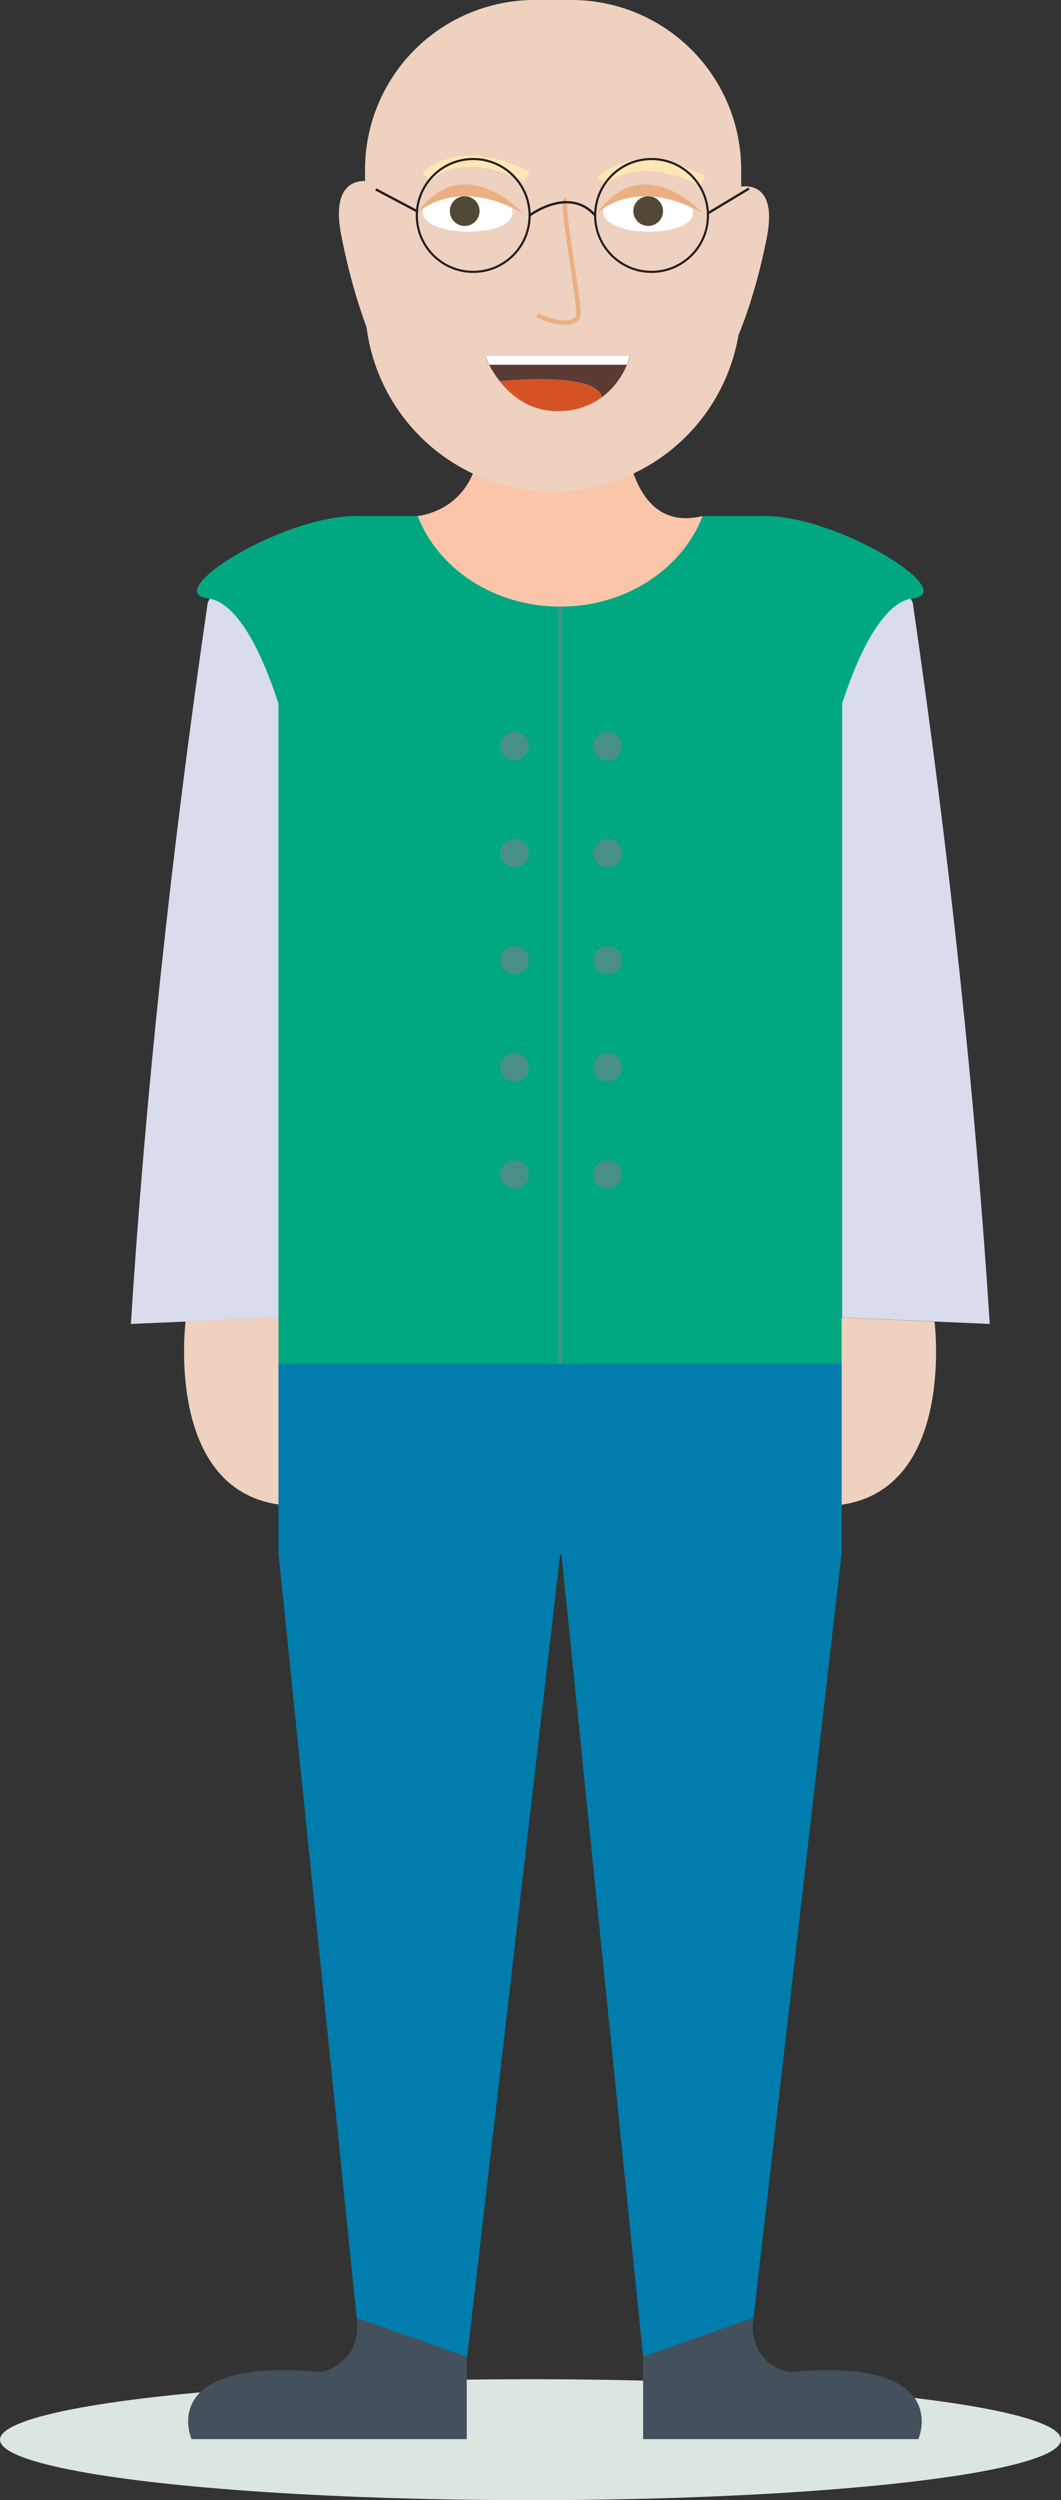 <svg xmlns="http://www.w3.org/2000/svg" viewBox="0 0 277.84 654.53"><rect x="0" y="0" width="277.84" height="654.53" fill="#333333" stroke="none"/><defs><style>.cls-1{fill:#dce6e0;}.cls-2{fill:#fbc5aa;}.cls-3{fill:#d8dcec;}.cls-4,.cls-5{fill:#00a881;}.cls-5{stroke:#489086;stroke-width:0.95px;}.cls-13,.cls-14,.cls-15,.cls-16,.cls-5{stroke-miterlimit:10;}.cls-6{fill:#007dac;}.cls-13,.cls-14,.cls-7{fill:#eed1bf;}.cls-8{fill:#44515c;}.cls-9{fill:#489086;}.cls-10{fill:#fff;}.cls-11{fill:#514835;}.cls-12{fill:#ebaf82;}.cls-13{stroke:#ebaf82;stroke-width:1.15px;}.cls-14{stroke:#ffe6b4;stroke-width:2.89px;}.cls-15,.cls-16{fill:none;stroke:#231f20;}.cls-15{stroke-width:0.62px;}.cls-16{stroke-width:0.56px;}.cls-17{fill:#5a3b34;}.cls-18{fill:#d55225;}</style></defs><g id="Layer_2" data-name="Layer 2"><g id="Avatar"><ellipse class="cls-1" cx="138.92" cy="638.69" rx="138.92" ry="15.83"/><path class="cls-2" d="M109.27,135.1s15.63-1.17,16.35-20H164s1.58,24.55,19.88,20l-1.66,14.1-37.39,14.89-32.47-8.71-7.92-15.76Z"/><path class="cls-3" d="M259.18,346.6l-48.77-2.13v-157s11.28-65,28.6-29.73Q253.41,256.5,259.18,346.6Z"/><path class="cls-3" d="M34.27,346.6,83,344.47v-157s-11.28-65-28.6-29.73Q40,256.5,34.27,346.6Z"/><path class="cls-4" d="M200.25,135.1H184c-5.33,13.79-20,23.71-37.3,23.71s-32-9.92-37.31-23.71H93.2c-19.65,0-51.49,20.13-38.64,21.59C60,157.3,66.68,165,72.92,184.2V357.06H220.53V184.2c6.24-19.25,12.94-26.9,18.36-27.51C251.74,155.23,219.9,135.1,200.25,135.1Z"/><line class="cls-5" x1="146.73" y1="357.06" x2="146.73" y2="158.81"/><rect class="cls-6" x="72.92" y="357.06" width="147.48" height="49.8"/><polygon class="cls-6" points="146.73 406.5 122.34 616.99 94.45 616.99 72.92 406.5 146.73 406.5"/><polygon class="cls-6" points="220.4 406.5 196.14 616.99 168.41 616.99 146.99 406.5 220.4 406.5"/><path class="cls-7" d="M48.6,345.94s-5.53,43.56,24.32,47.93v-49Z"/><path class="cls-7" d="M244.72,346s5.53,43.56-24.32,47.93v-49Z"/><path class="cls-8" d="M168.41,617v21.54h72.08s9.51-21.59-34-17.55c0,0-10.59-1.88-9.28-14.22"/><path class="cls-8" d="M122.23,617v21.54H50.15s-9.51-21.59,34-17.55c0,0,10.59-1.88,9.27-14.22"/><circle class="cls-9" cx="159.1" cy="195.3" r="3.72"/><circle class="cls-9" cx="134.74" cy="195.3" r="3.72"/><circle class="cls-9" cx="159.1" cy="223.35" r="3.72"/><circle class="cls-9" cx="134.74" cy="223.35" r="3.72"/><circle class="cls-9" cx="159.1" cy="251.39" r="3.72"/><circle class="cls-9" cx="134.74" cy="251.39" r="3.72"/><circle class="cls-9" cx="159.1" cy="279.43" r="3.72"/><circle class="cls-9" cx="134.74" cy="279.43" r="3.72"/><circle class="cls-9" cx="159.1" cy="307.47" r="3.72"/><circle class="cls-9" cx="134.74" cy="307.47" r="3.72"/><path class="cls-7" d="M97.51,47.61s-11.5-3.22-8.15,14,8.15,27.87,8.15,27.87Z"/><path class="cls-7" d="M140,0h9.66a44.43,44.43,0,0,1,44.43,44.43v35a49.26,49.26,0,0,1-49.26,49.26h0A49.26,49.26,0,0,1,95.59,79.41v-35A44.43,44.43,0,0,1,140,0Z"/><path class="cls-10" d="M134.2,55.68c.09-7.57-23.45-7.86-23.54-.28C110.57,62.24,134.11,62.52,134.2,55.68Z"/><path class="cls-10" d="M181.51,55.68c.09-7.57-23.45-7.86-23.54-.28C157.89,62.24,181.43,62.52,181.51,55.68Z"/><circle class="cls-11" cx="121.69" cy="55.26" r="3.89"/><circle class="cls-11" cx="169.74" cy="55.26" r="3.89"/><path class="cls-12" d="M109.19,55.84s10-10.05,27.7,0C136.89,55.84,121.5,38.82,109.19,55.84Z"/><path class="cls-12" d="M156.33,55.84s10-10.05,27.69,0C184,55.84,168.63,38.82,156.33,55.84Z"/><path class="cls-13" d="M140.69,82.51s8,4,10.64.58c1.14-1.49-5-31.36-3-30.73"/><path class="cls-14" d="M111.64,46.27s8.33-9.13,26.4,0"/><path class="cls-14" d="M157.62,47.37s8.33-9.12,26.4,0"/><path class="cls-7" d="M193.23,49s10.72-3,7.6,13.06-7.6,26-7.6,26Z"/><path class="cls-15" d="M138.69,56.4s10.31-7.8,17.16,0"/><line class="cls-15" x1="98.4" y1="49.58" x2="109.15" y2="55.26"/><line class="cls-15" x1="196.14" y1="49.36" x2="185.39" y2="55.83"/><circle class="cls-16" cx="123.92" cy="56.4" r="14.77"/><circle class="cls-16" cx="170.62" cy="56.4" r="14.77"/><path class="cls-17" d="M165,93.1A20.56,20.56,0,0,1,157.62,104c-1.38-6.86-26.65-4.2-26.73-4.19A26.46,26.46,0,0,1,127,93.1Z"/><path class="cls-18" d="M157.62,104h0a19,19,0,0,1-10.44,3.6c-7.92.47-13.15-3.77-16.29-7.79C131,99.81,156.24,97.15,157.62,104Z"/><polygon class="cls-17" points="130.89 99.82 130.89 99.82 130.89 99.82 130.89 99.82"/><polygon class="cls-10" points="127.03 93.1 128.11 95.49 164.16 95.49 164.97 93.1 127.03 93.1"/></g></g></svg>